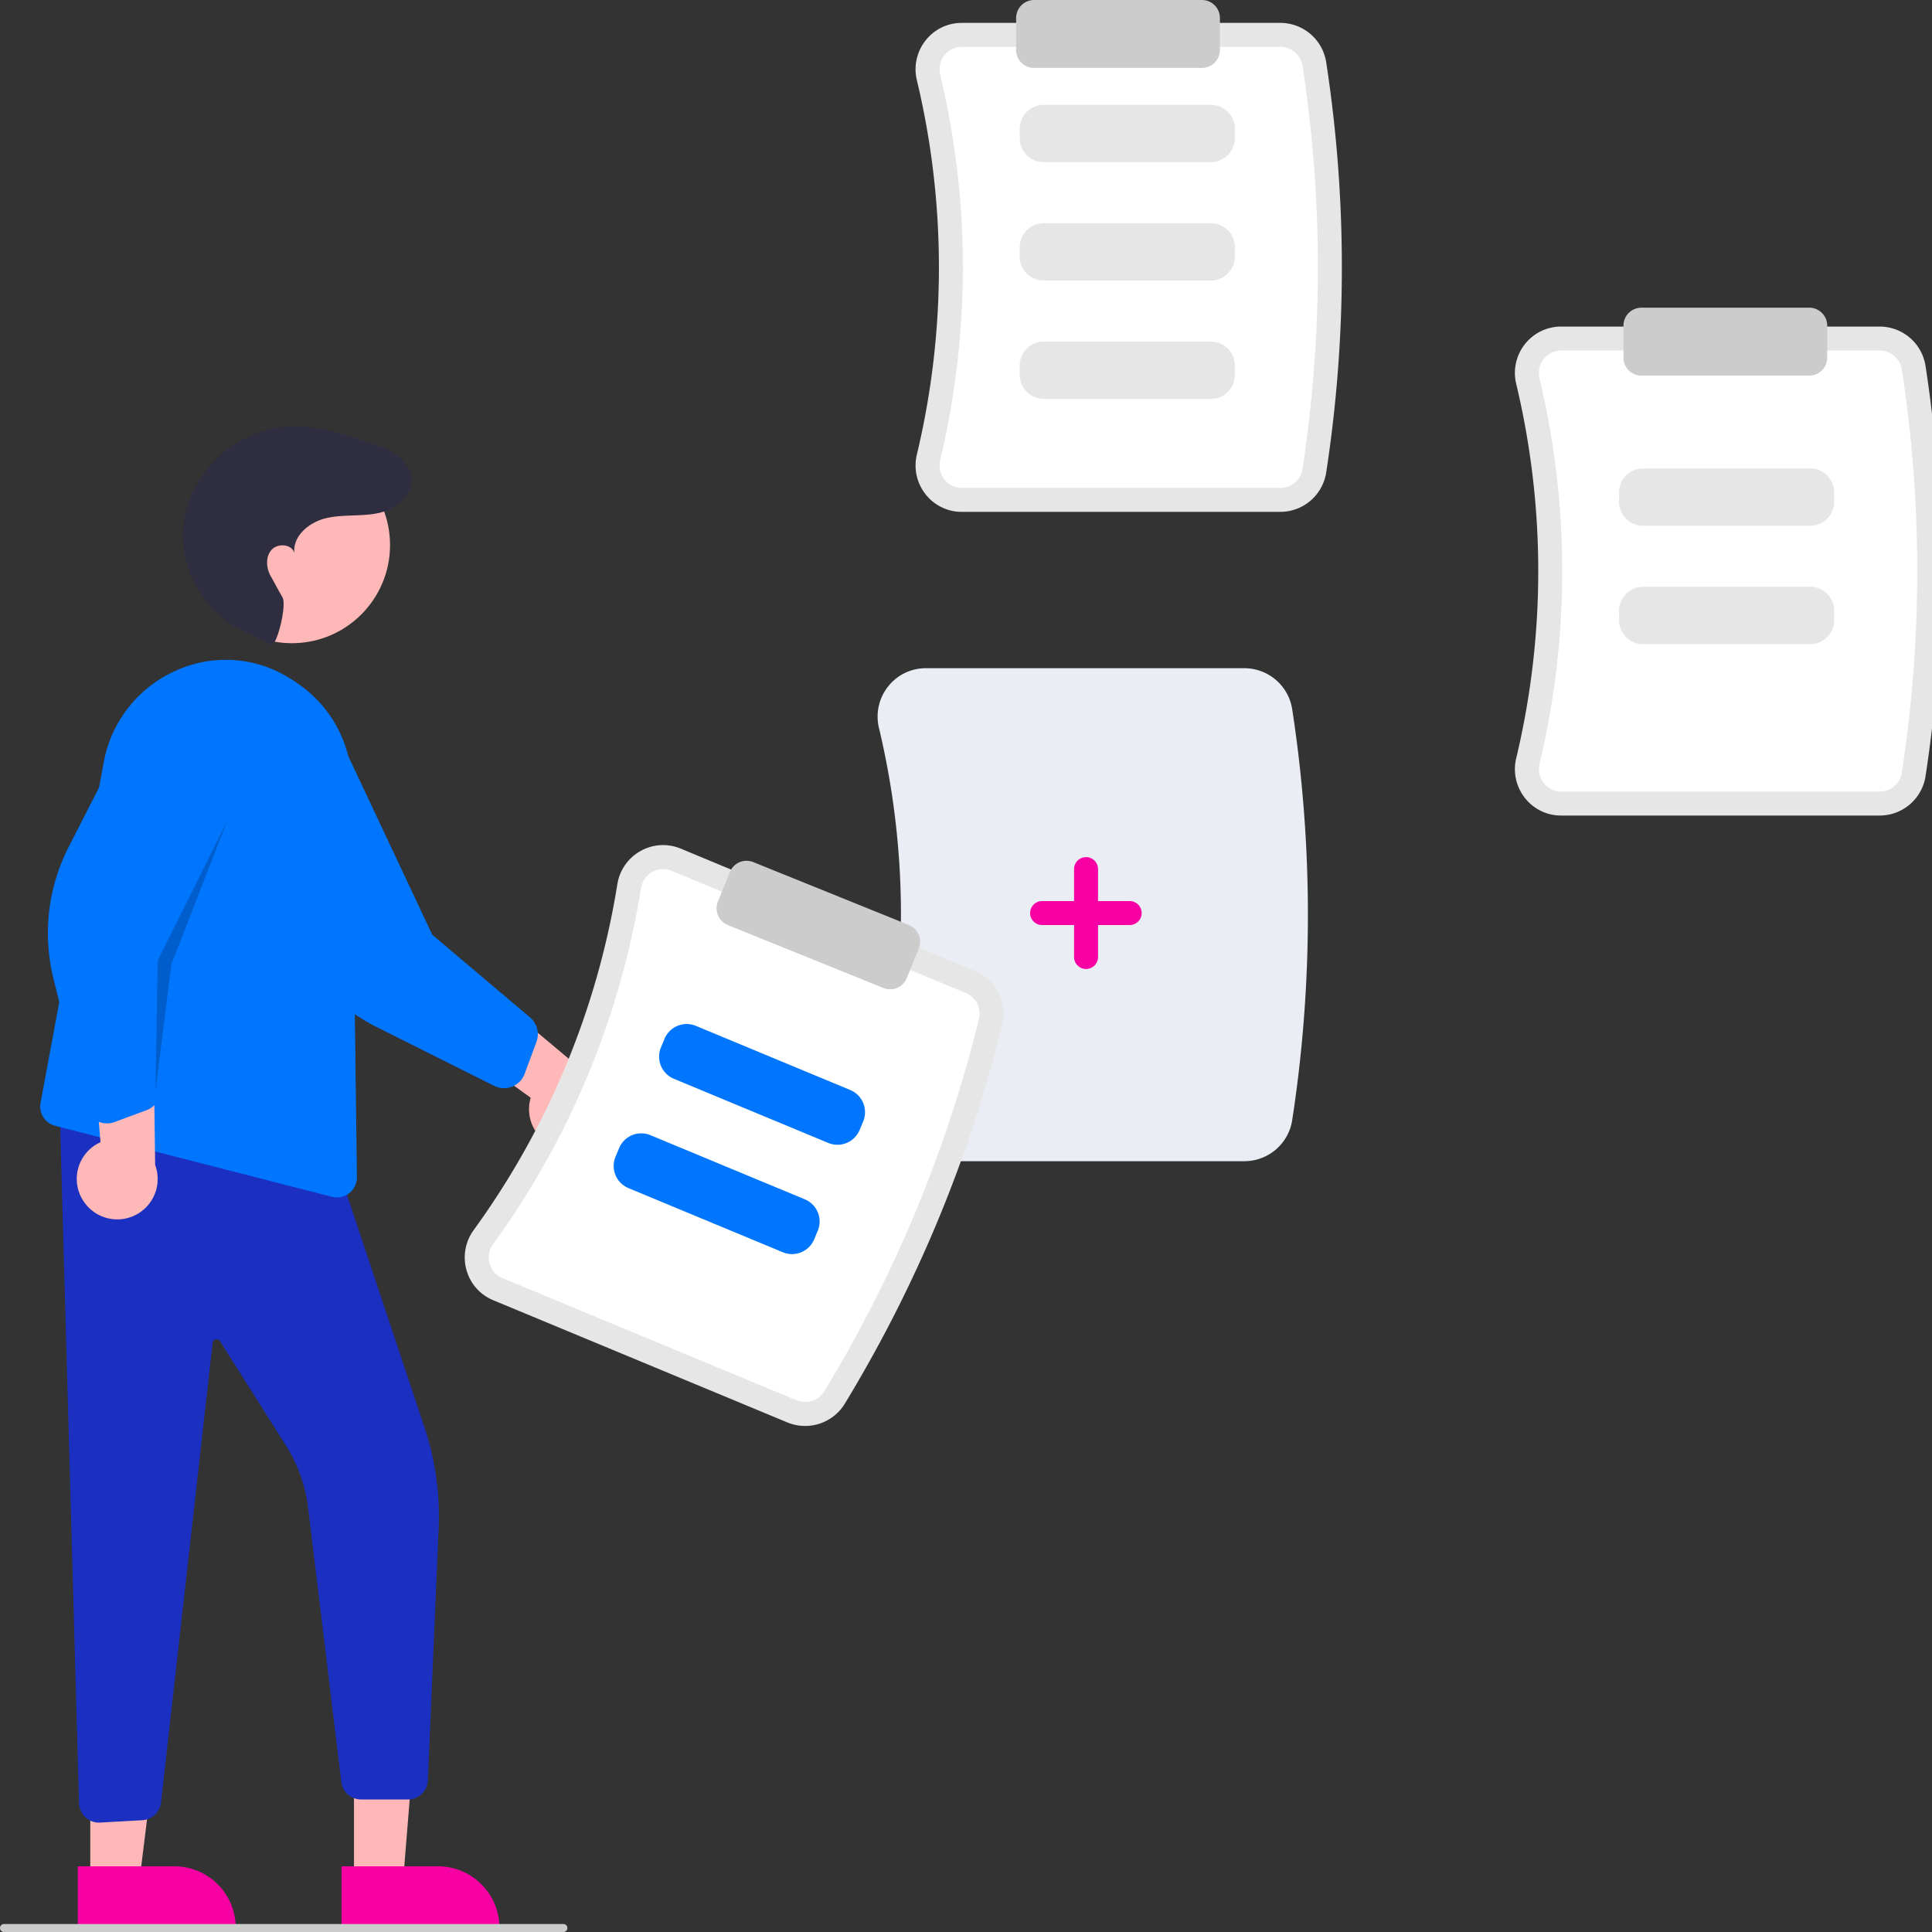 <svg width="420" height="420" fill="none" xmlns="http://www.w3.org/2000/svg"><rect width="100%" height="100%" fill="#333333" stroke="none"/><g clip-path="url(#clip0)"><path d="M278.354 111.274h-69.265a9.97 9.97 0 01-7.874-3.817 10.092 10.092 0 01-1.891-8.659 175.157 175.157 0 000-81.348 10.092 10.092 0 011.891-8.658 9.957 9.957 0 017.874-3.816h69.265a10.097 10.097 0 019.936 8.474 293.624 293.624 0 010 89.349 10.098 10.098 0 01-9.936 8.475z" fill="#E6E6E6"/><path d="M209.089 10.188a4.79 4.79 0 00-3.782 1.831 4.923 4.923 0 00-.916 4.216 180.397 180.397 0 01.001 83.779 4.908 4.908 0 00.914 4.215l.001.001a4.778 4.778 0 003.782 1.832h69.264a4.847 4.847 0 004.785-4.054 288.374 288.374 0 000-87.766 4.847 4.847 0 00-4.785-4.054h-69.264z" fill="#fff"/><path d="M263.239 35.25h-36.347a5.215 5.215 0 01-5.211-5.212V28a5.216 5.216 0 015.211-5.212h36.347A5.22 5.22 0 01268.451 28v2.037a5.22 5.22 0 01-5.212 5.211zm0 25.734h-36.347a5.215 5.215 0 01-5.211-5.212v-2.036a5.215 5.215 0 015.211-5.212h36.347a5.22 5.22 0 015.212 5.212v2.036a5.22 5.22 0 01-5.212 5.212zm0 25.736h-36.347a5.215 5.215 0 01-5.211-5.213v-2.036a5.216 5.216 0 015.211-5.212h36.347a5.22 5.22 0 015.212 5.212v2.036a5.22 5.22 0 01-5.212 5.212zm145.406 90.572h-69.264a9.966 9.966 0 01-7.875-3.816 10.101 10.101 0 01-1.89-8.659 175.17 175.17 0 00-.001-81.348 10.092 10.092 0 011.891-8.658 9.974 9.974 0 017.875-3.817h69.264a10.095 10.095 0 019.936 8.475 293.561 293.561 0 010 89.349 10.093 10.093 0 01-9.936 8.474z" fill="#E6E6E6"/><path d="M339.381 76.206a4.793 4.793 0 00-3.782 1.832 4.923 4.923 0 00-.916 4.216 180.399 180.399 0 01.001 83.779 4.908 4.908 0 00.914 4.215h.001a4.788 4.788 0 003.782 1.832h69.264a4.846 4.846 0 004.785-4.054 288.37 288.37 0 000-87.766 4.844 4.844 0 00-4.785-4.054h-69.264z" fill="#fff"/><path d="M270.536 252.432h-69.264a10.4 10.4 0 01-8.216-3.982 10.528 10.528 0 01-1.971-9.029 174.735 174.735 0 00-.001-81.145 10.532 10.532 0 011.972-9.029 10.402 10.402 0 018.216-3.982h69.264a10.53 10.53 0 0110.365 8.843 293.982 293.982 0 010 89.482 10.53 10.53 0 01-10.365 8.842z" fill="#EBEDF5"/><path d="M393.53 114.298h-36.347a5.218 5.218 0 01-5.211-5.212v-2.037a5.215 5.215 0 015.211-5.211h36.347a5.216 5.216 0 015.212 5.211v2.037a5.22 5.22 0 01-5.212 5.212zm0 25.735h-36.347a5.218 5.218 0 01-5.211-5.212v-2.037a5.215 5.215 0 015.211-5.211h36.347a5.216 5.216 0 015.212 5.211v2.037a5.22 5.22 0 01-5.212 5.212z" fill="#E6E6E6"/><path d="M245.653 195.884h-6.949v-6.949a2.606 2.606 0 10-5.212 0v6.949h-6.949a2.606 2.606 0 000 5.212h6.949v6.95a2.608 2.608 0 002.606 2.606 2.607 2.607 0 002.606-2.606v-6.95h6.949a2.607 2.607 0 000-5.212z" fill="#F701A5"/><path d="M261.288 14.767h-36.482a3.91 3.91 0 01-3.909-3.909V3.91A3.917 3.917 0 01224.806 0h36.482a3.91 3.91 0 013.909 3.909v6.95a3.917 3.917 0 01-3.909 3.908zm132.028 66.887h-36.481a3.913 3.913 0 01-3.909-3.908v-6.95a3.912 3.912 0 013.909-3.909h36.481a3.915 3.915 0 013.909 3.91v6.949a3.916 3.916 0 01-3.909 3.909z" fill="#CCC"/><path d="M76.956 409.195h10.649l3.33-41.078h-13.98v41.078z" fill="#FFB8B8"/><path d="M74.24 405.718l20.97-.001h.002a13.375 13.375 0 019.45 3.914 13.364 13.364 0 013.915 9.451v.435l-34.337.001v-13.8z" fill="#F701A5"/><path d="M19.627 409.195h10.649l5.067-41.078H19.625l.002 41.078z" fill="#FFB8B8"/><path d="M16.911 405.718l20.972-.001a13.377 13.377 0 019.451 3.914 13.376 13.376 0 013.914 9.451v.435l-34.336.001v-13.8z" fill="#F701A5"/><path d="M21.517 396.218a4.327 4.327 0 01-2.932-1.145A4.307 4.307 0 0117.182 392l-4.27-153.07 60.638 15.16 18.71 56.131a61.216 61.216 0 013.079 22.433l-2.323 54.41a4.34 4.34 0 01-4.339 4.134h-10.17a4.36 4.36 0 01-4.304-3.761l-7.27-60.061a32.856 32.856 0 00-4.804-13.173l-14.306-22.651a.873.873 0 00-.923-.384.866.866 0 00-.673.74l-11.226 99.974a4.335 4.335 0 01-4.071 3.819l-9.166.51a5.096 5.096 0 01-.247.007z" fill="#1B30C0"/><path d="M63.459 139.827c11.782 0 21.334-9.552 21.334-21.336 0-11.783-9.552-21.335-21.334-21.335-11.783 0-21.334 9.552-21.334 21.335 0 11.784 9.551 21.336 21.334 21.336z" fill="#FFB8B8"/><path d="M73.26 260.315a4.39 4.39 0 01-1.089-.138L12.007 244.75a4.343 4.343 0 01-3.182-5.052l13.817-74.437a27.11 27.11 0 0115.852-19.579 26.156 26.156 0 0124.552 1.802c.842.526 1.69 1.099 2.521 1.704a26.89 26.89 0 0110.926 21.308l1.1 85.414a4.349 4.349 0 01-4.334 4.405z" fill="#0076FF"/><path d="M18.197 261.191a8.74 8.74 0 01.621-10.628 8.738 8.738 0 013.039-2.257l-2.676-30.926 14.18 7.686.368 28.19a8.782 8.782 0 01-15.532 7.935z" fill="#FFB8B8"/><path d="M23.263 244.216a4.794 4.794 0 01-3.388-1.406 4.776 4.776 0 01-1.248-2.207l-6.97-27.696a41.15 41.15 0 013.268-28.783l14.6-28.564a13.497 13.497 0 0116.337-9.571 13.33 13.33 0 018.23 6.168 13.52 13.52 0 011.437 10.348l-20.784 46.479.247 27.828a4.797 4.797 0 01-3.114 4.521l-6.955 2.584a4.775 4.775 0 01-1.66.299z" fill="#0076FF"/><path d="M122.75 249.815a8.738 8.738 0 01-7.378-11.179L90.189 220.49l15.076-5.735 21.603 18.111a8.78 8.78 0 015.469 10.304 8.781 8.781 0 01-9.587 6.645z" fill="#FFB8B8"/><path d="M109.566 236.564a4.785 4.785 0 01-2.139-.505l-25.536-12.784a41.16 41.16 0 01-19.684-21.252l-12.123-29.7a13.504 13.504 0 013.403-18.628 13.328 13.328 0 0110.067-2.21 13.53 13.53 0 018.757 5.657l21.667 46.074 21.251 17.966a4.79 4.79 0 011.396 5.309l-2.579 6.957a4.76 4.76 0 01-1.744 2.255 4.772 4.772 0 01-2.736.861z" fill="#0076FF"/><path d="M58.978 140.153c1.134.496 3.455-8.536 2.415-10.343-1.546-2.687-1.455-2.667-2.481-4.445-1.027-1.777-1.256-4.21.073-5.774 1.33-1.565 4.406-1.357 5.012.604-.39-3.725 3.294-6.719 6.943-7.56 3.65-.842 7.498-.319 11.168-1.068 4.258-.869 8.688-4.439 6.99-9.122a6.597 6.597 0 00-1.287-2.114c-1.963-2.207-4.709-3.15-7.394-4.06-5.585-1.897-11.323-3.816-17.217-3.607a25.013 25.013 0 00-22.103 16.165 22.733 22.733 0 00-.941 3.497c-2.024 10.879 4.294 21.61 14.554 25.753l4.268 2.074z" fill="#2F2E41"/><path opacity=".2" d="M33.79 237.444l.483-28.605 15.151-30.464-12.16 31.271-3.475 27.798z" fill="#000"/><path d="M171.183 309.23l-63.963-26.577a9.976 9.976 0 01-5.808-6.546 10.098 10.098 0 011.576-8.722 175.15 175.15 0 0031.21-75.122 10.088 10.088 0 015.068-7.27 9.963 9.963 0 018.736-.503l63.963 26.578a10.095 10.095 0 015.924 11.638 293.605 293.605 0 01-34.279 82.511 10.1 10.1 0 01-12.427 4.013z" fill="#E6E6E6"/><path d="M146.003 189.303a4.8 4.8 0 00-4.196.24 4.928 4.928 0 00-2.463 3.542 180.385 180.385 0 01-32.142 77.367 4.9 4.9 0 00-.876 2.033 4.905 4.905 0 00.104 2.211 4.77 4.77 0 001.032 1.894 4.772 4.772 0 001.758 1.249l63.963 26.578a4.851 4.851 0 005.974-1.908 288.387 288.387 0 0033.672-81.049 4.85 4.85 0 00-2.863-5.579l-63.963-26.578z" fill="#fff"/><path d="M180.06 248.466l-33.565-13.947a5.218 5.218 0 01-2.813-6.812l.782-1.881a5.217 5.217 0 016.812-2.814l33.565 13.947a5.22 5.22 0 012.813 6.813l-.781 1.881a5.22 5.22 0 01-6.813 2.813zm-9.874 23.765l-33.565-13.947a5.215 5.215 0 01-2.813-6.812l.782-1.881a5.215 5.215 0 016.812-2.813l33.565 13.946a5.22 5.22 0 012.813 6.813l-.781 1.881a5.22 5.22 0 01-6.813 2.813z" fill="#0076FF"/><path d="M193.51 215.066c-.502 0-1-.098-1.465-.287l-33.822-13.675a3.914 3.914 0 01-2.159-5.089l2.605-6.443a3.908 3.908 0 015.088-2.159l33.822 13.675a3.916 3.916 0 012.159 5.089l-2.605 6.443a3.912 3.912 0 01-3.623 2.446zM122.474 420H.869a.872.872 0 01-.869-.869.869.869 0 01.869-.868h121.605a.868.868 0 110 1.737z" fill="#CCC"/></g><defs><clipPath id="clip0"><path fill="#fff" d="M0 0h420v420H0z"/></clipPath></defs></svg>